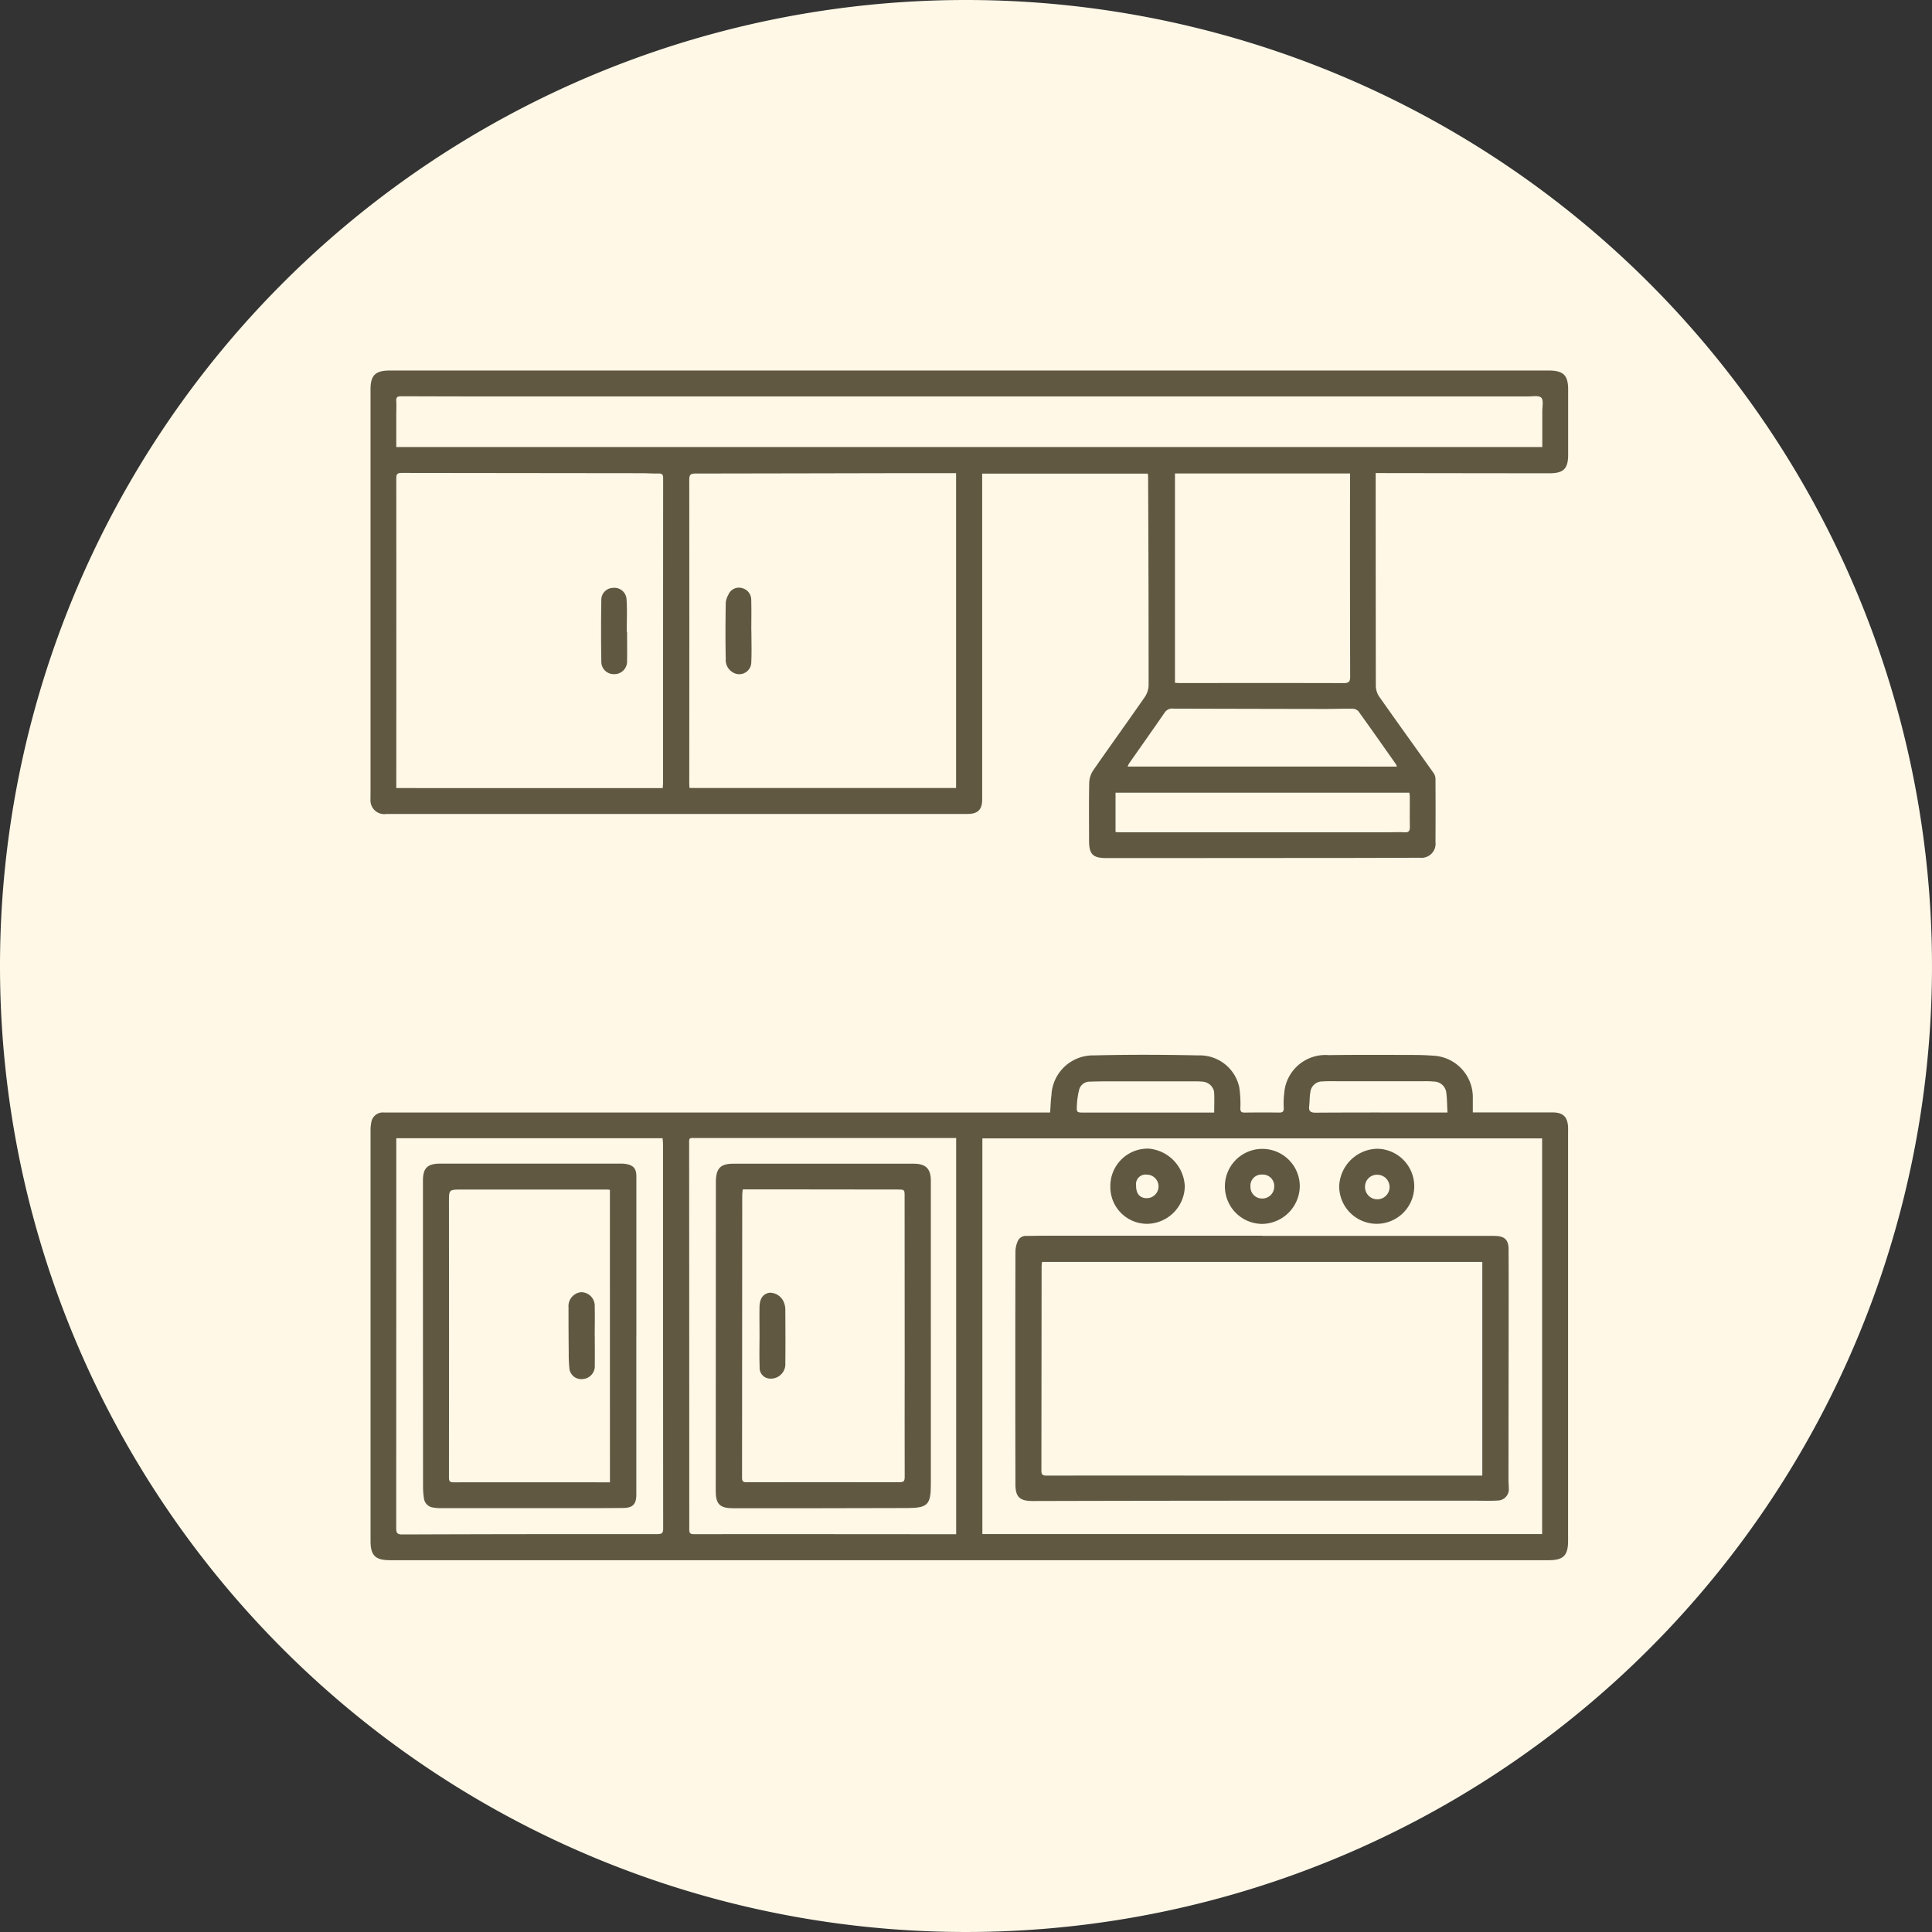 <svg xmlns="http://www.w3.org/2000/svg" xmlns:xlink="http://www.w3.org/1999/xlink" width="146" height="146" viewBox="0 0 146 146">
  <rect x="0" y="0" width="146" height="146" fill="#333333" stroke="none"/>
  <defs>
    <clipPath id="clip-path">
      <rect id="Rectangle_378701" data-name="Rectangle 378701" width="102" height="102" transform="translate(328 757)" fill="#fff" stroke="#707070" stroke-width="1"/>
    </clipPath>
    <clipPath id="clip-path-2">
      <rect id="Rectangle_378703" data-name="Rectangle 378703" width="90.505" height="89.901" fill="#615842"/>
    </clipPath>
  </defs>
  <g id="Group_1074715" data-name="Group 1074715" transform="translate(-1147 -730)">
    <g id="Group_1074293" data-name="Group 1074293" transform="translate(878 -228)">
      <path id="Path_608969" data-name="Path 608969" d="M73,0A73,73,0,1,1,0,73,73,73,0,0,1,73,0Z" transform="translate(269 958)" fill="#fff8e7"/>
    </g>
    <g id="Mask_Group_154411" data-name="Mask Group 154411" transform="translate(841 -5)" clip-path="url(#clip-path)">
      <g id="Group_1074304" data-name="Group 1074304" transform="translate(334 763)">
        <g id="Group_1074303" data-name="Group 1074303" clip-path="url(#clip-path-2)">
          <path id="Path_612574" data-name="Path 612574" d="M75.959,7.749v.48q0,7.813.011,15.626a1.5,1.5,0,0,0,.268.805c1.359,1.933,2.743,3.849,4.111,5.776a.819.819,0,0,1,.13.447q.014,2.376,0,4.752a1.063,1.063,0,0,1-1.172,1.183q-4.727.02-9.453.018-7.11.006-14.22.008c-1.057,0-1.334-.279-1.335-1.341,0-1.45-.017-2.9.013-4.349a1.786,1.786,0,0,1,.294-.928c1.284-1.855,2.607-3.682,3.893-5.536A1.657,1.657,0,0,0,58.8,23.8q0-7.892-.038-15.786a2.26,2.26,0,0,0-.025-.225H46.223v.464q0,12.082,0,24.164c0,.761-.325,1.091-1.1,1.091q-21.956,0-43.912,0A1.044,1.044,0,0,1,0,32.369c-.008-.134,0-.269,0-.4V1.439C0,.355.362,0,1.462,0H89.043c1.1,0,1.461.358,1.461,1.439q0,2.457,0,4.913c0,1.073-.342,1.414-1.429,1.413q-6.383-.006-12.765-.016h-.351m-31.708,23.8V7.755c-1.458,0-2.884,0-4.31,0q-7.695.017-15.389.029c-.378,0-.465.112-.465.477q.01,11.476,0,22.953c0,.1.013.207.022.335Zm-22.17.008c.01-.175.026-.32.026-.465,0-.765,0-1.53,0-2.3q0-10.329.007-20.658c0-.264-.069-.358-.338-.352-.43.01-.861-.024-1.292-.024q-9.068-.009-18.136-.021c-.337,0-.4.114-.4.418q.007,11.456,0,22.913v.485ZM88.551,5.78c0-.925,0-1.81,0-2.695,0-.357.106-.849-.081-1.034s-.682-.09-1.041-.091q-38.3,0-76.6,0-4.262,0-8.524-.015c-.289,0-.377.085-.359.367.023.361,0,.724,0,1.087,0,.788,0,1.575,0,2.381Zm-27.759,2V23.6c.135.006.241.016.347.016,4.132,0,8.264-.007,12.4.005.387,0,.493-.1.492-.49q-.019-7.447-.009-14.895V7.778Zm16.767,22.15a.922.922,0,0,0-.061-.168c-.943-1.339-1.883-2.681-2.841-4.01a.614.614,0,0,0-.436-.195c-.7-.012-1.4.018-2.1.017q-5.716-.008-11.431-.024a.686.686,0,0,0-.663.277c-.89,1.294-1.8,2.576-2.7,3.863a1.568,1.568,0,0,0-.113.239ZM56.3,31.9v2.977c.165.007.3.019.43.019l19.992,0c.471,0,.943-.027,1.413,0,.334.018.413-.115.408-.419-.016-.765,0-1.53-.006-2.295A2.227,2.227,0,0,0,78.5,31.9Z" transform="translate(0 0.001)" fill="#615842"/>
          <path id="Path_612575" data-name="Path 612575" d="M83.3,164.327h.505q2.767,0,5.535,0c.782,0,1.125.331,1.163,1.115.005.107,0,.215,0,.322V196.7c0,1.114-.353,1.465-1.474,1.465H1.487c-1.123,0-1.481-.353-1.481-1.46q0-15.506,0-31.012a2.556,2.556,0,0,1,.049-.558.881.881,0,0,1,.987-.8c.135,0,.269,0,.4,0H51.362c.033-.453.041-.892.1-1.324a3.144,3.144,0,0,1,3.214-2.994c2.624-.064,5.252-.058,7.876,0a3.055,3.055,0,0,1,3.1,2.392,8.3,8.3,0,0,1,.085,1.6c0,.249.067.332.315.329.875-.01,1.751-.013,2.626,0,.276,0,.344-.1.338-.354a6.428,6.428,0,0,1,.037-1.125,3.12,3.12,0,0,1,3.356-2.863c2.14-.032,4.282-.017,6.423-.013.538,0,1.076.024,1.612.064a3.143,3.143,0,0,1,2.86,3.191c0,.346,0,.692,0,1.095M46.241,196.188h42.3v-29.9h-42.3ZM1.951,166.276v1.437q0,14.015-.006,28.031c0,.352.068.476.462.474q9.634-.035,19.269-.024c.39,0,.443-.117.443-.444q-.011-14.479-.011-28.958c0-.168-.019-.337-.03-.516Zm42.309-.014H43.7q-9.515,0-19.029,0c-.643,0-.588-.079-.588.575q.008,14.5.009,29c0,.287.072.359.359.359q9.615-.006,19.231.006h.58Zm37.128-1.935c-.029-.534-.026-1.016-.088-1.489a.943.943,0,0,0-.9-.841,6.978,6.978,0,0,0-.767-.028q-3.272,0-6.545,0c-.377,0-.755-.011-1.13.016a.9.9,0,0,0-.928.8c-.069.337-.047.693-.09,1.037-.049.392.067.526.5.523,3.151-.021,6.3-.011,9.454-.011h.491m-17.625,0c0-.561.026-1.069-.009-1.573a.954.954,0,0,0-.837-.757,5.454,5.454,0,0,0-.6-.026q-3.15,0-6.3,0c-.551,0-1.1,0-1.653.024a.81.81,0,0,0-.807.616,5.858,5.858,0,0,0-.171,1.183c-.026.533,0,.536.523.536h9.858" transform="translate(-0.004 -108.261)" fill="#615842"/>
          <path id="Path_612576" data-name="Path 612576" d="M84.949,54.059c0,.778.028,1.558-.008,2.335a.911.911,0,0,1-1.285.849,1.088,1.088,0,0,1-.646-1.079c-.031-1.409-.021-2.819,0-4.228a1.441,1.441,0,0,1,.192-.606.86.86,0,0,1,1.027-.518.908.908,0,0,1,.707.872c.023.791.006,1.583.006,2.375h.012" transform="translate(-56.166 -34.374)" fill="#615842"/>
          <path id="Path_612577" data-name="Path 612577" d="M55.862,54.157c0,.724.01,1.448,0,2.172a.959.959,0,0,1-1.009,1.014.933.933,0,0,1-.938-.956q-.037-2.31,0-4.623a.9.9,0,0,1,.859-.937.921.921,0,0,1,1.049.88c.055.813.014,1.633.014,2.45h.028" transform="translate(-36.474 -34.399)" fill="#615842"/>
          <path id="Path_612578" data-name="Path 612578" d="M169.42,202.311h17.207c.148,0,.3,0,.444.008.684.024.965.315.968,1q.008,1.651.008,3.3-.006,7.047-.015,14.094c0,.228.021.455.026.684a.855.855,0,0,1-.778.913c-.6.039-1.209.015-1.815.015q-7.291,0-14.582,0-9.411,0-18.823.025c-.989,0-1.285-.331-1.288-1.269q-.02-8.8,0-17.6a2.078,2.078,0,0,1,.147-.7.674.674,0,0,1,.683-.466c.538,0,1.077-.016,1.616-.016q8.1,0,16.2,0Zm-16.638,1.972c-.012.132-.031.248-.031.364q-.007,7.71-.016,15.421c0,.286.1.362.376.361q6.2-.011,12.4,0h20.543V204.283Z" transform="translate(-102.037 -136.919)" fill="#615842"/>
          <path id="Path_612579" data-name="Path 612579" d="M229.362,181.955a2.836,2.836,0,1,1-2.883,2.835,2.942,2.942,0,0,1,2.883-2.835m0,1.964a.9.9,0,0,0-.931.9.928.928,0,1,0,.931-.9" transform="translate(-153.277 -123.144)" fill="#615842"/>
          <path id="Path_612580" data-name="Path 612580" d="M172.965,184.764a2.823,2.823,0,0,1,2.908-2.838,2.988,2.988,0,0,1,2.719,2.854,2.89,2.89,0,0,1-2.858,2.829,2.776,2.776,0,0,1-2.768-2.845m2.762-.871a.72.72,0,0,0-.817.813c-.009.618.274.959.8.964a.889.889,0,1,0,.014-1.778" transform="translate(-117.057 -123.125)" fill="#615842"/>
          <path id="Path_612581" data-name="Path 612581" d="M199.757,184.829a2.83,2.83,0,1,1,5.66-.042,2.888,2.888,0,0,1-2.843,2.861,2.83,2.83,0,0,1-2.817-2.819m1.932,0a.869.869,0,0,0,.871.9.894.894,0,0,0,.922-.86.862.862,0,0,0-.905-.948.835.835,0,0,0-.889.911" transform="translate(-135.192 -123.158)" fill="#615842"/>
          <path id="Path_612582" data-name="Path 612582" d="M28.387,198.437v12c0,.713-.252,1.007-1,1.014-2.235.021-4.47.013-6.705.014q-3.514,0-7.028,0a3.276,3.276,0,0,1-.642-.052.789.789,0,0,1-.676-.7,5.833,5.833,0,0,1-.067-.8q-.008-11.6-.008-23.2c0-.946.342-1.284,1.292-1.284q6.807,0,13.615,0a2.195,2.195,0,0,1,.637.071c.433.134.584.388.585.9q0,6.021,0,12.041h0m-2-11.03c-.094-.013-.133-.023-.172-.023q-5.513,0-11.026,0c-.979,0-.965,0-.964.989q.009,10.389,0,20.777c0,.347.136.358.4.358q5.594-.006,11.188,0h.577Z" transform="translate(-8.3 -125.494)" fill="#615842"/>
          <path id="Path_612583" data-name="Path 612583" d="M96.968,198.355q0,5.638,0,11.275c0,1.573-.226,1.82-1.784,1.826q-6.583.021-13.166.014c-1,0-1.306-.318-1.306-1.3q0-11.557.01-23.114c0-.107,0-.215,0-.322.023-.966.366-1.3,1.329-1.3H95.667c.921,0,1.3.377,1.3,1.29q0,5.819,0,11.638M82.752,187.381c-.014.161-.038.3-.038.445q-.005,10.67-.013,21.339c0,.273.078.342.341.341q5.775-.01,11.55,0c.327,0,.4-.086.4-.406-.012-2.777,0-5.555,0-8.333q0-6.421-.007-12.842c0-.535,0-.539-.522-.54q-3.9-.007-7.794-.009c-1.291,0-2.582,0-3.911,0" transform="translate(-54.624 -125.494)" fill="#615842"/>
          <path id="Path_612584" data-name="Path 612584" d="M48.266,218.811c0,.725.012,1.45,0,2.175a.978.978,0,0,1-.921,1.068.9.9,0,0,1-1-.832,10.606,10.606,0,0,1-.048-1.125c-.01-1.155-.018-2.309-.015-3.464a1.056,1.056,0,0,1,.951-1.143,1.03,1.03,0,0,1,1.028,1.106c.021.738,0,1.476,0,2.215Z" transform="translate(-31.319 -145.84)" fill="#615842"/>
          <path id="Path_612585" data-name="Path 612585" d="M90.938,218.723c0-.684-.012-1.367,0-2.05.015-.649.268-.994.75-1.078a1.147,1.147,0,0,1,1.12.808,1.367,1.367,0,0,1,.081.431c.006,1.354.016,2.708,0,4.062a1.1,1.1,0,0,1-1.25,1.182.807.807,0,0,1-.691-.864c-.033-.829-.009-1.661-.009-2.491Z" transform="translate(-61.542 -145.905)" fill="#615842"/>
        </g>
      </g>
    </g>
  </g>
</svg>
